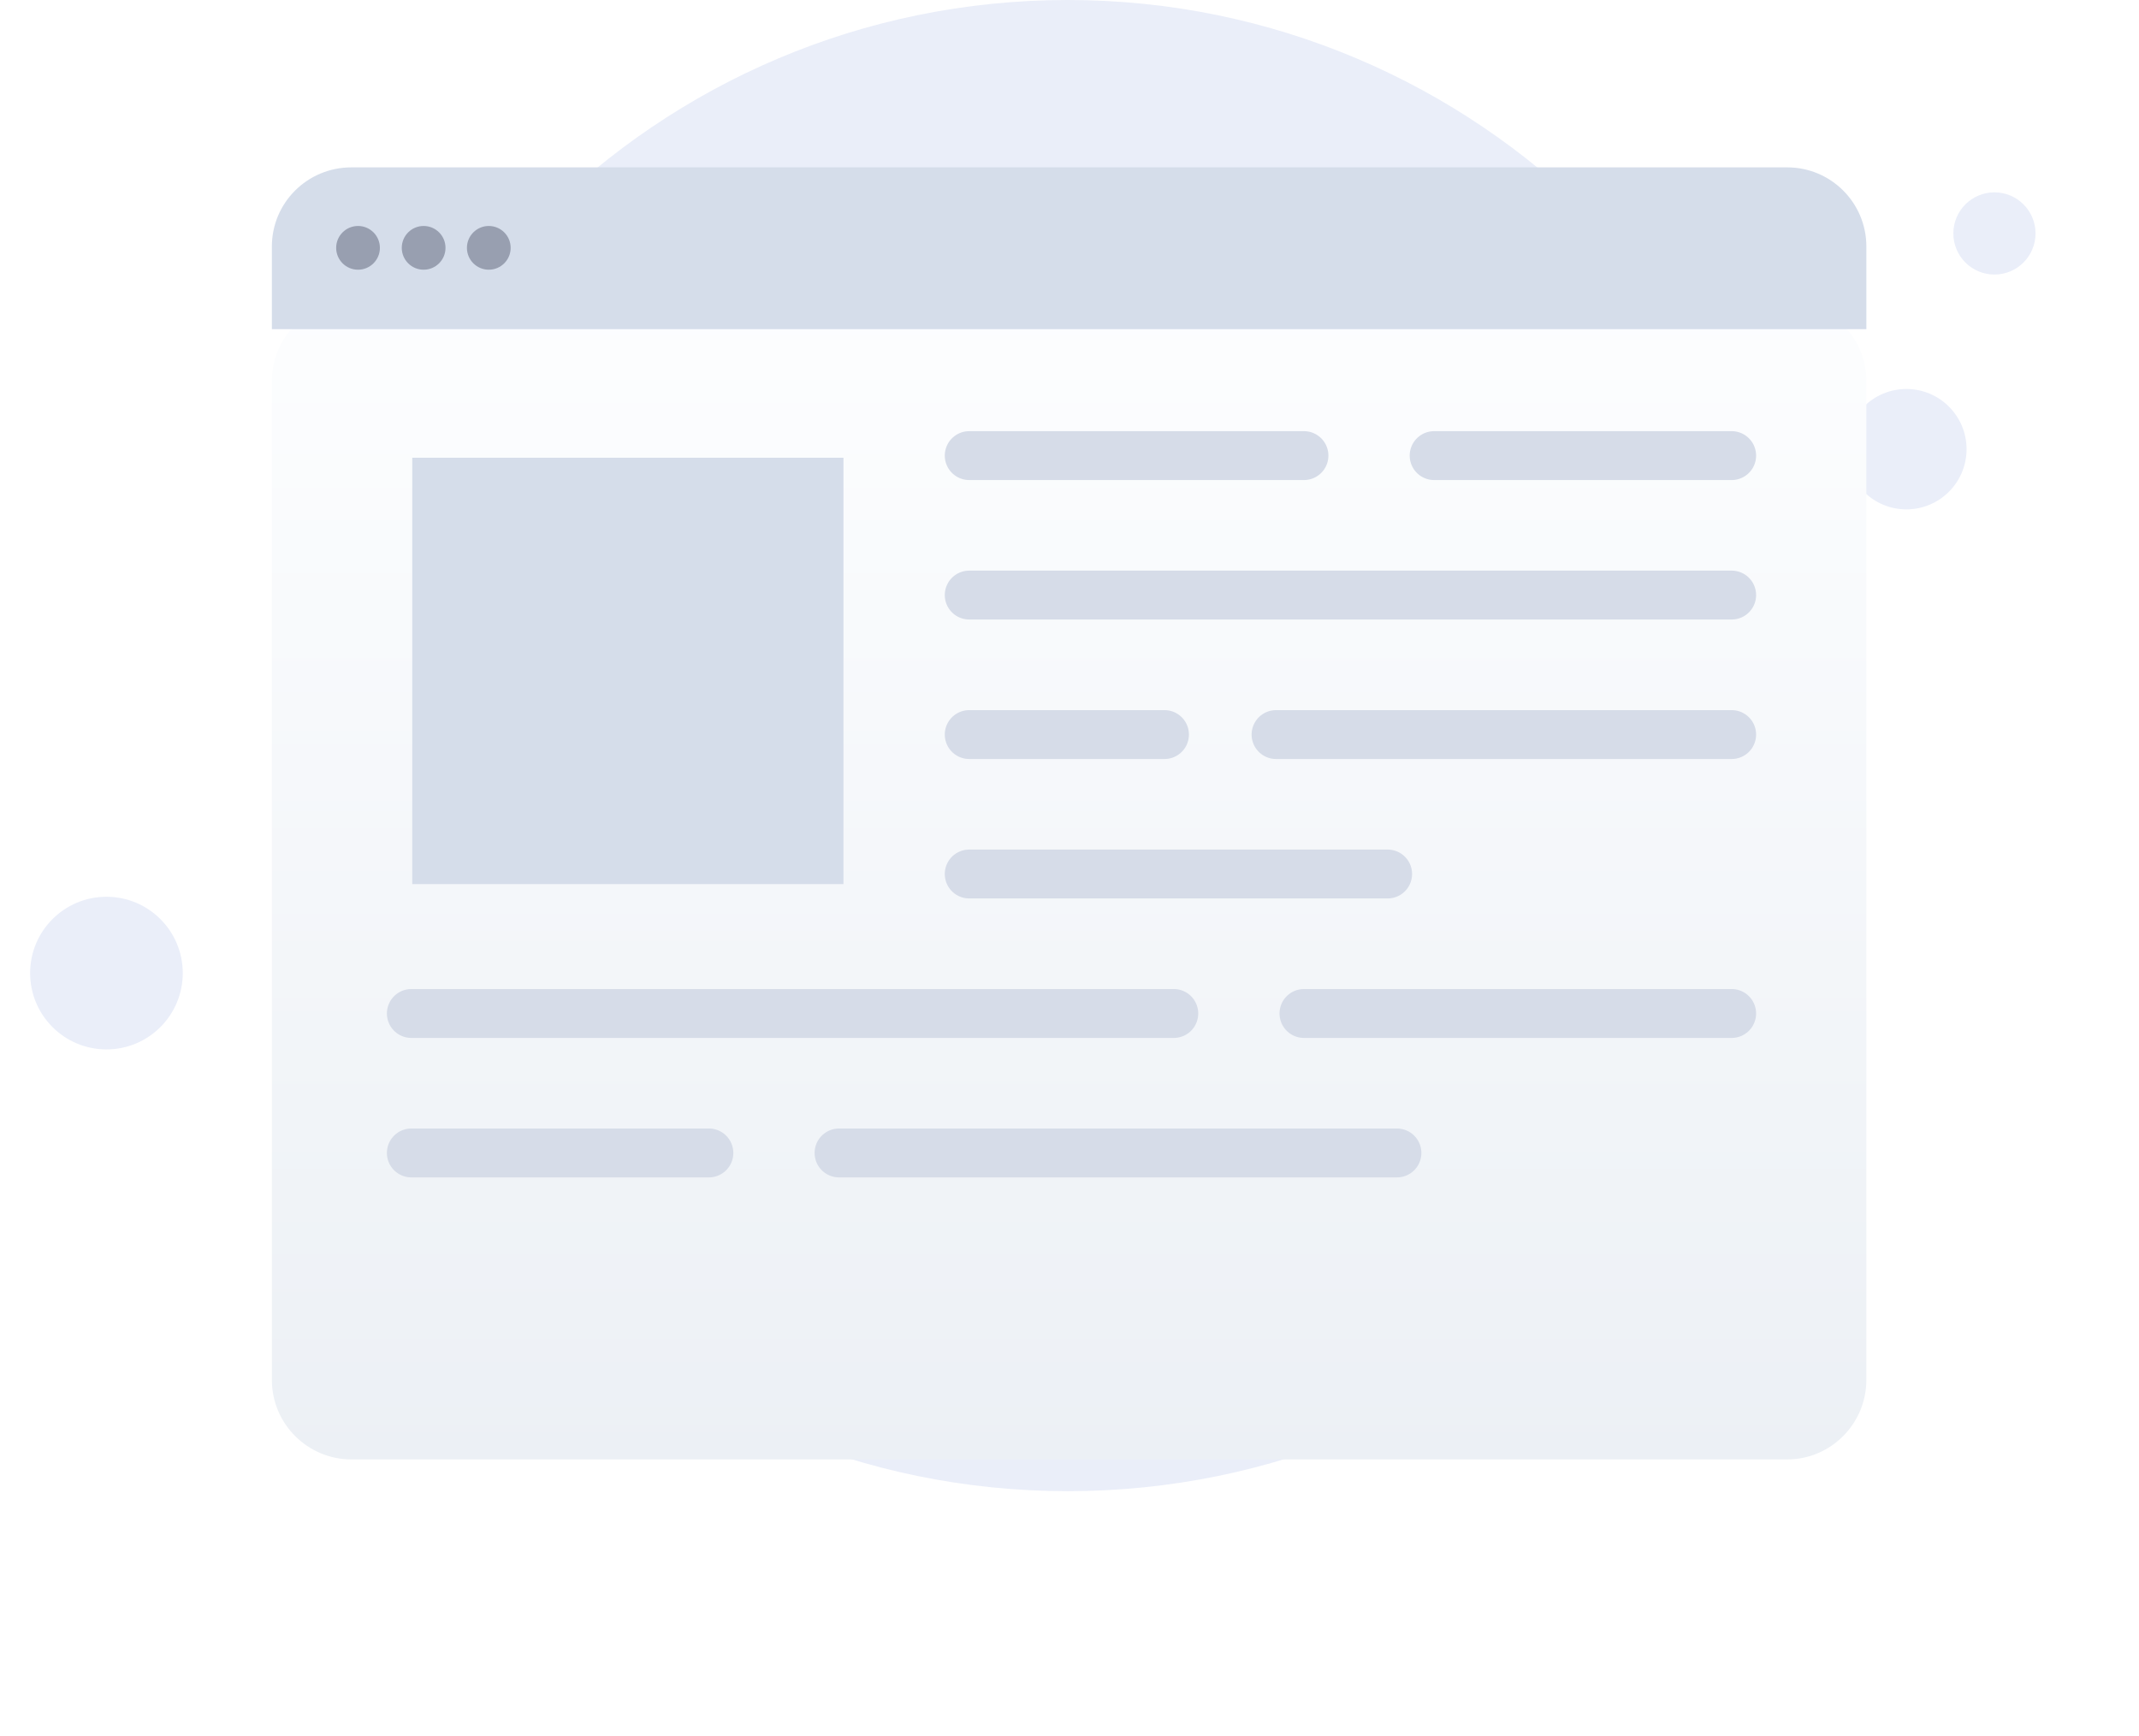 <svg xmlns="http://www.w3.org/2000/svg" width="175" height="142" viewBox="0 0 175 142" fill="none">
  <path d="M87.36 122C120.982 122 148.24 94.742 148.24 61C148.24 27.258 120.862 0 87.36 0C53.738 0 26.48 27.258 26.48 61C26.48 94.742 53.738 122 87.36 122Z" fill="#EAEEF9"/>
  <path d="M155.969 41.673C158.688 41.673 160.892 39.468 160.892 36.749C160.892 34.03 158.688 31.826 155.969 31.826C153.25 31.826 151.046 34.03 151.046 36.749C151.046 39.468 153.25 41.673 155.969 41.673Z" fill="#EAEEF9"/>
  <path d="M163.173 22.461C165.03 22.461 166.535 20.955 166.535 19.099C166.535 17.242 165.03 15.736 163.173 15.736C161.316 15.736 159.811 17.242 159.811 19.099C159.811 20.955 161.316 22.461 163.173 22.461Z" fill="#EAEEF9"/>
  <path d="M29.242 21.014C31.099 21.014 32.604 19.508 32.604 17.651C32.604 15.794 31.099 14.289 29.242 14.289C27.385 14.289 25.88 15.794 25.88 17.651C25.88 19.508 27.385 21.014 29.242 21.014Z" fill="#F1F3F9"/>
  <path d="M8.709 85.857C12.157 85.857 14.953 83.062 14.953 79.613C14.953 76.165 12.157 73.369 8.709 73.369C5.26 73.369 2.465 76.165 2.465 79.613C2.465 83.062 5.26 85.857 8.709 85.857Z" fill="#EAEEF9"/>
  <g filter="url(#filter0_d_1277_29263)">
    <path d="M152.695 20.169V101.89C152.695 105.468 149.797 108.402 146.219 108.402H28.755C25.177 108.402 22.243 105.503 22.243 101.89V20.169C22.243 16.591 25.141 13.693 28.755 13.693H146.219C149.797 13.693 152.695 16.591 152.695 20.169Z" fill="url(#paint0_linear_1277_29263)"/>
  </g>
  <path d="M152.695 20.169V26.932H22.243V20.169C22.243 16.591 25.141 13.693 28.755 13.693H146.219C149.797 13.693 152.695 16.591 152.695 20.169Z" fill="#D5DDEA"/>
  <path d="M29.292 22.066C30.28 22.066 31.081 21.265 31.081 20.277C31.081 19.289 30.28 18.488 29.292 18.488C28.304 18.488 27.503 19.289 27.503 20.277C27.503 21.265 28.304 22.066 29.292 22.066Z" fill="#989FB0"/>
  <path d="M34.659 22.066C35.647 22.066 36.448 21.265 36.448 20.277C36.448 19.289 35.647 18.488 34.659 18.488C33.671 18.488 32.87 19.289 32.87 20.277C32.87 21.265 33.671 22.066 34.659 22.066Z" fill="#989FB0"/>
  <path d="M39.99 22.066C40.978 22.066 41.779 21.265 41.779 20.277C41.779 19.289 40.978 18.488 39.99 18.488C39.002 18.488 38.201 19.289 38.201 20.277C38.201 21.265 39.002 22.066 39.99 22.066Z" fill="#989FB0"/>
  <path d="M69.007 37.451H33.728V72.33H69.007V37.451Z" fill="#D5DDEA"/>
  <path d="M117.332 37.275H141.674" stroke="#D6DCE8" stroke-width="4" stroke-miterlimit="10" stroke-linecap="round" stroke-linejoin="round"/>
  <path d="M79.296 37.275H106.682" stroke="#D6DCE8" stroke-width="4" stroke-miterlimit="10" stroke-linecap="round" stroke-linejoin="round"/>
  <path d="M79.296 48.685H141.674" stroke="#D6DCE8" stroke-width="4" stroke-miterlimit="10" stroke-linecap="round" stroke-linejoin="round"/>
  <path d="M104.399 60.098H141.674" stroke="#D6DCE8" stroke-width="4" stroke-miterlimit="10" stroke-linecap="round" stroke-linejoin="round"/>
  <path d="M79.296 60.098H95.271" stroke="#D6DCE8" stroke-width="4" stroke-miterlimit="10" stroke-linecap="round" stroke-linejoin="round"/>
  <path d="M79.296 71.506H113.528" stroke="#D6DCE8" stroke-width="4" stroke-miterlimit="10" stroke-linecap="round" stroke-linejoin="round"/>
  <path d="M106.682 82.918H141.674" stroke="#D6DCE8" stroke-width="4" stroke-miterlimit="10" stroke-linecap="round" stroke-linejoin="round"/>
  <path d="M33.654 82.918H96.032" stroke="#D6DCE8" stroke-width="4" stroke-miterlimit="10" stroke-linecap="round" stroke-linejoin="round"/>
  <path d="M68.646 94.328H114.289" stroke="#D6DCE8" stroke-width="4" stroke-miterlimit="10" stroke-linecap="round" stroke-linejoin="round"/>
  <path d="M33.654 94.328H57.996" stroke="#D6DCE8" stroke-width="4" stroke-miterlimit="10" stroke-linecap="round" stroke-linejoin="round"/>
  <defs>
    <filter id="filter0_d_1277_29263" x="0.243" y="2.693" width="174.452" height="138.709" filterUnits="userSpaceOnUse" color-interpolation-filters="sRGB">
      <feFlood flood-opacity="0" result="BackgroundImageFix"/>
      <feColorMatrix in="SourceAlpha" type="matrix" values="0 0 0 0 0 0 0 0 0 0 0 0 0 0 0 0 0 0 127 0" result="hardAlpha"/>
      <feOffset dy="11"/>
      <feGaussianBlur stdDeviation="11"/>
      <feColorMatrix type="matrix" values="0 0 0 0 0.398 0 0 0 0 0.477 0 0 0 0 0.575 0 0 0 0.27 0"/>
      <feBlend mode="normal" in2="BackgroundImageFix" result="effect1_dropShadow_1277_29263"/>
      <feBlend mode="normal" in="SourceGraphic" in2="effect1_dropShadow_1277_29263" result="shape"/>
    </filter>
    <linearGradient id="paint0_linear_1277_29263" x1="87.426" y1="11.503" x2="87.426" y2="109.423" gradientUnits="userSpaceOnUse">
      <stop stop-color="#FDFEFF"/>
      <stop offset="0.996" stop-color="#ECF0F5"/>
    </linearGradient>
  </defs>
</svg>